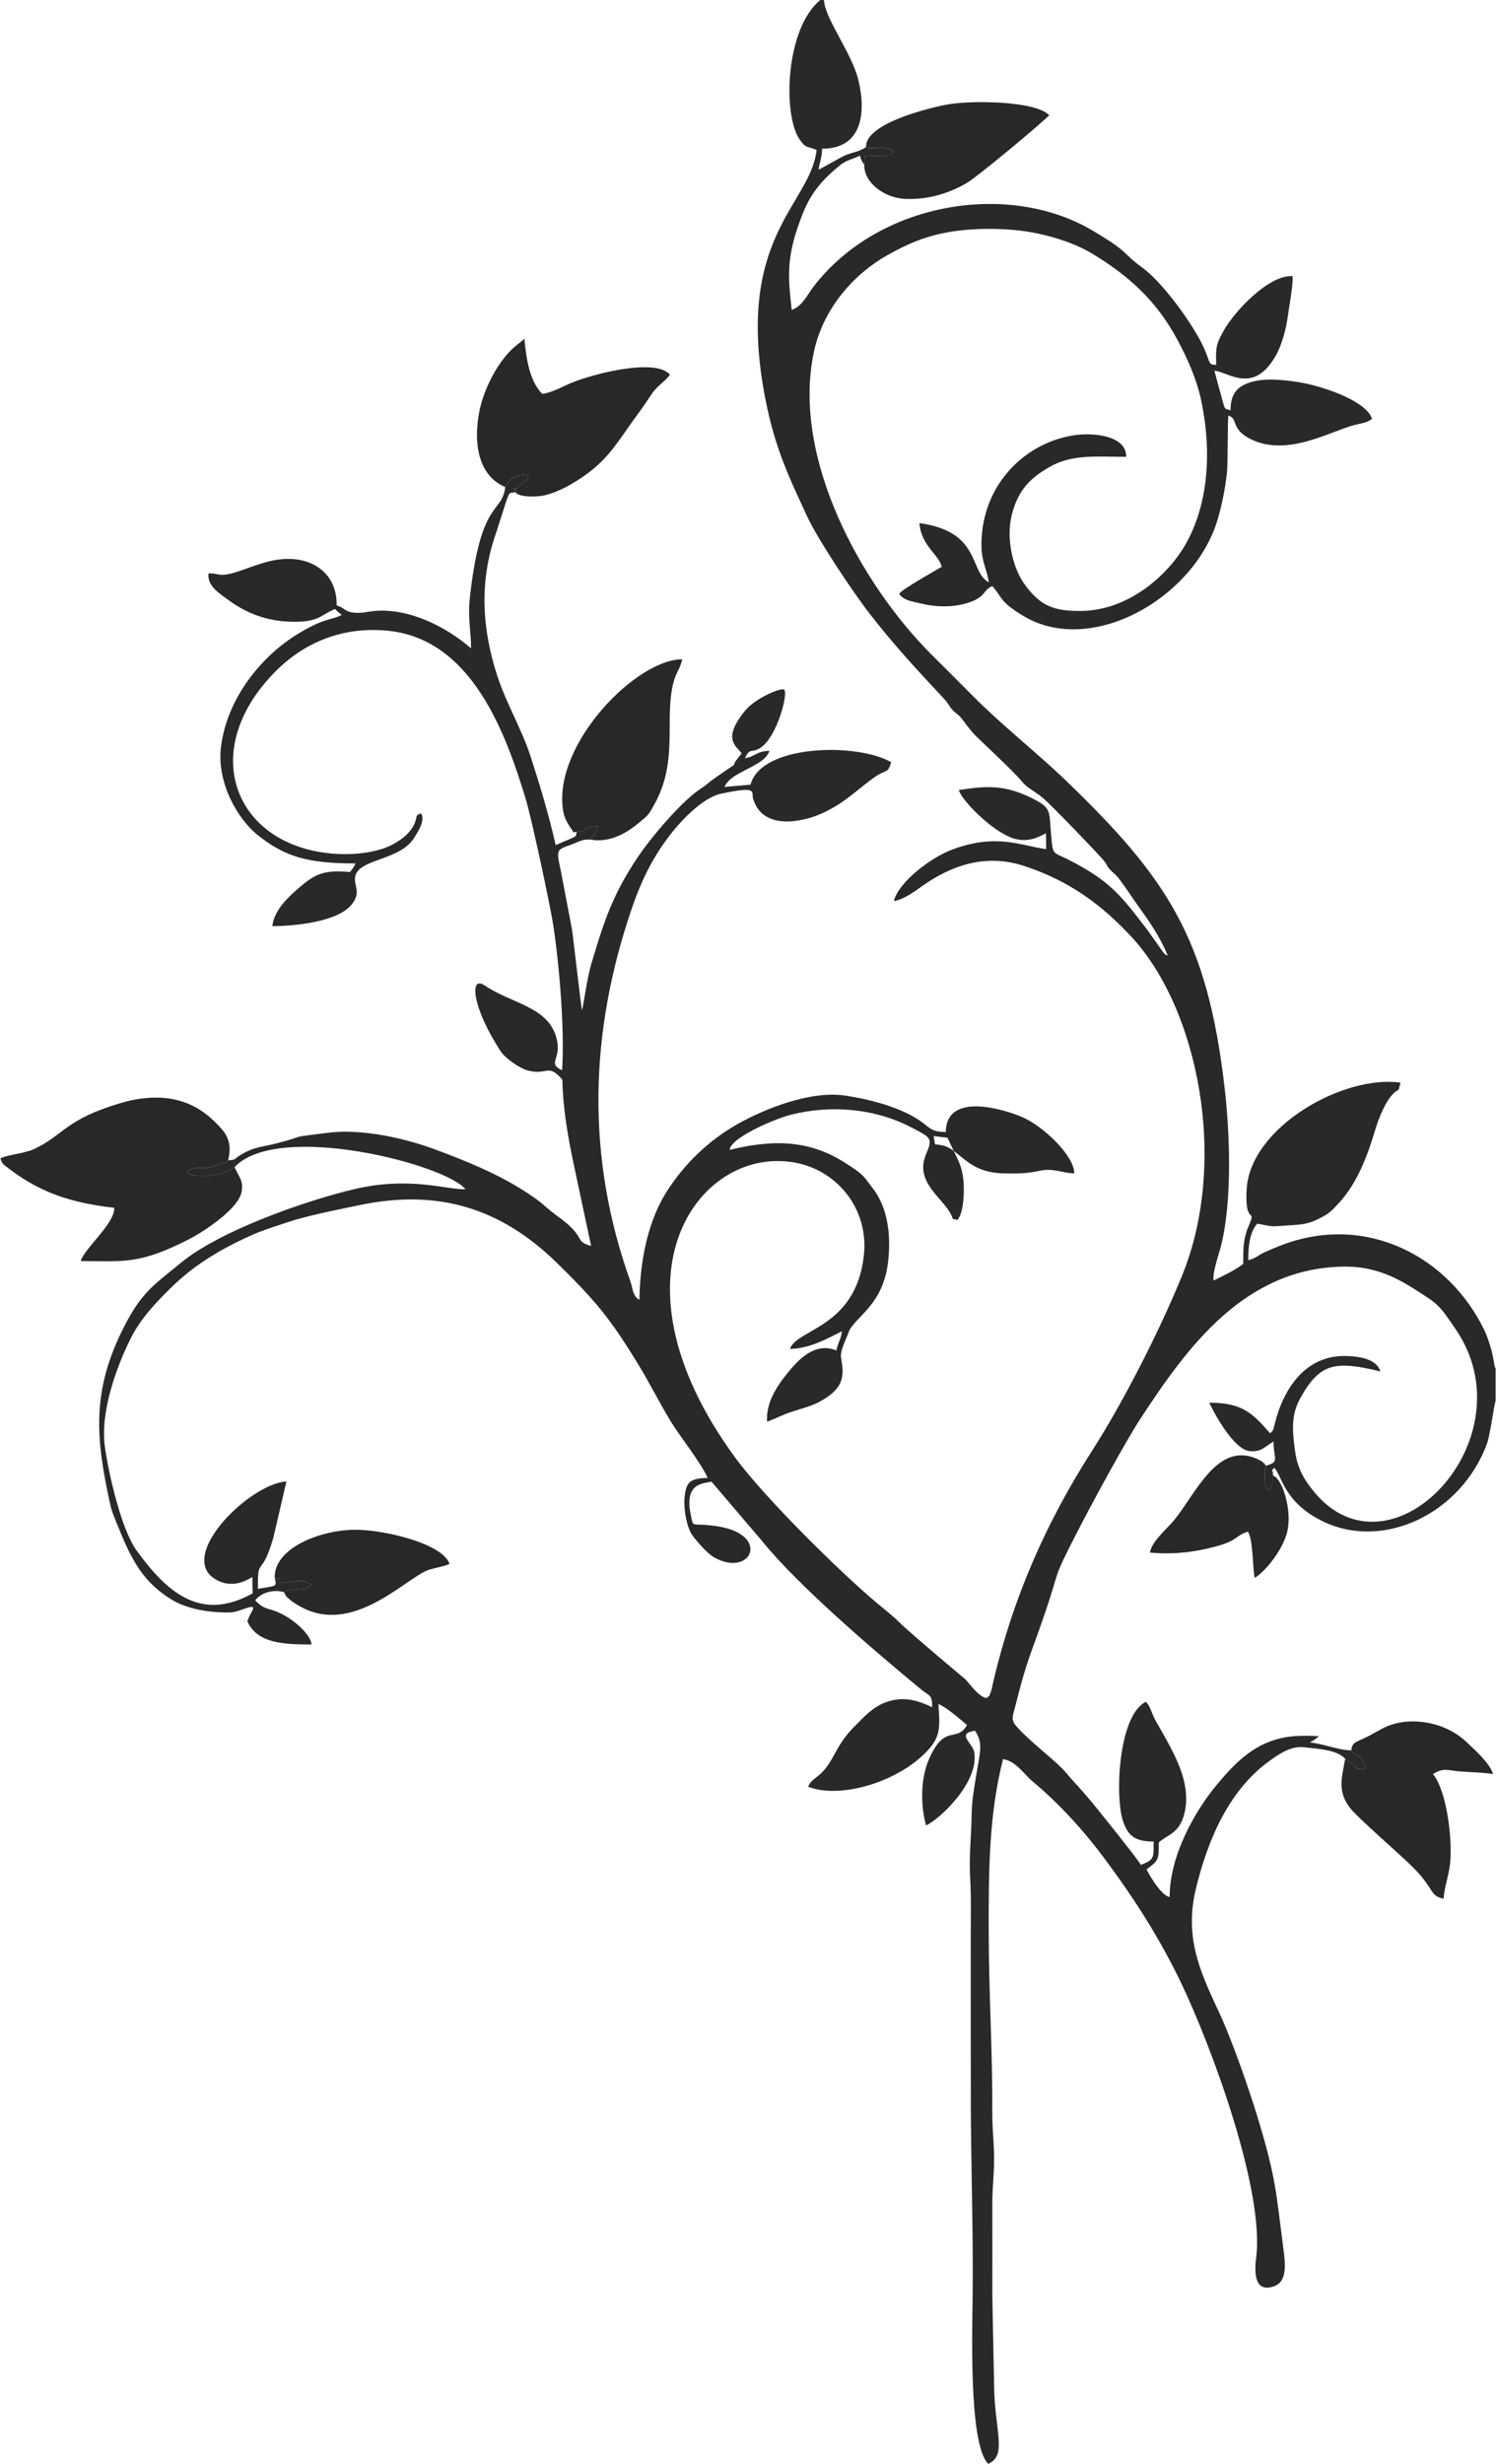 <?xml version="1.0" encoding="UTF-8"?>
<!DOCTYPE svg PUBLIC "-//W3C//DTD SVG 1.1//EN" "http://www.w3.org/Graphics/SVG/1.1/DTD/svg11.dtd">
<!-- Creator: CorelDRAW X5 -->
<svg xmlns="http://www.w3.org/2000/svg" xml:space="preserve" width="835px" height="1375px" style="shape-rendering:geometricPrecision; text-rendering:geometricPrecision; image-rendering:optimizeQuality; fill-rule:evenodd; clip-rule:evenodd"
viewBox="0 0 318.269 524.377"
 xmlns:xlink="http://www.w3.org/1999/xlink">
 <defs>
  <style type="text/css">
   <![CDATA[
    .fil1 {fill:#282828}
    .fil0 {fill:#292929}
   ]]>
  </style>
 </defs>
 <g id="Layer_x0020_1">
  <g id="_249251304">
   <path id="_6400400" class="fil0" d="M202.913 244.928c-1.345,-0.94 -1.94,-1.171 -3.973,-1.391l-0.297 -1.753 2.952 0.359 1.318 2.785zm0 0c2.983,2.294 4.999,4.749 11.005,4.809 3.341,0.033 4.548,0.008 7.55,-0.603 2.709,-0.552 4.564,0.542 7.097,0.587 0.118,-3.615 -6.523,-10.049 -11.122,-11.998 -4.262,-1.805 -16.109,-5.271 -16.217,3.208 -2.852,-0.026 -3.261,-0.749 -4.988,-2.045 -4.169,-3.13 -11.175,-4.943 -16.451,-5.721 -7.454,-1.098 -17.239,2.907 -22.731,5.987 -6.592,3.697 -11.49,8.727 -15.004,14.105 -3.95,6.045 -5.866,14.178 -6.036,23.375 -1.439,-0.745 -1.409,-2.508 -1.901,-3.878 -9.498,-26.47 -8.77,-53.005 0.308,-79.479 2.241,-6.536 4.832,-11.483 8.679,-16.286 2.192,-2.737 6.555,-7.282 10.322,-8.079 7.986,-1.688 6.402,-0.37 6.778,0.978 1.932,6.924 10.518,5.162 14.897,3.12 4.963,-2.315 7.154,-4.933 11.144,-7.714 2.319,-1.617 2.607,-0.534 3.377,-3.062 -7.185,-4.19 -27.647,-3.885 -29.951,4.77l-5.56 0.484c0.871,-1.844 2.883,-2.749 4.775,-3.753 1.859,-0.987 4.174,-2.047 4.831,-3.938 -2.832,0.064 -3.171,1.317 -5.23,1.563 1.115,-2.356 1.33,-0.976 3.24,-2.163 3.526,-2.191 6.037,-11.616 5.103,-12.412 -0.626,-0.534 -6.134,1.834 -8.247,4.395 -5.123,6.21 -1.877,7.607 -0.785,9.164 -3.605,4.246 1.078,0.496 -5.66,5.212 -1.348,0.944 -1.981,1.613 -3.051,2.298 -3.994,2.56 -10.549,10.318 -13.351,14.48 -5.39,8.007 -7.26,13.7 -10.009,23.016 -0.882,2.989 -1.685,9.131 -1.929,9.605 -0.156,-0.283 -1.878,-15.632 -2.137,-17.203l-2.387 -12.492c-0.963,-4.548 -0.986,-4.339 2.385,-5.556 1.502,-0.542 2.029,-1.101 3.901,-1.019 0.409,-0.905 1.056,-0.643 1.637,-2.86 -3.503,0.18 -2.023,1.168 -4.525,1.227 -0.263,0.935 0.339,0.793 -1.979,1.743 -0.854,0.35 -1.738,0.75 -2.492,1.082 -1.529,-6.735 -3.295,-12.522 -5.32,-18.812 -1.877,-5.83 -5.13,-11.207 -7.053,-17.046 -3.237,-9.833 -4.051,-20.113 -0.273,-30.716l2.16 -6.763c0.707,-1.733 0.344,-1.567 1.889,-1.778 0,-1.027 0.323,-0.901 -0.409,-0.901 0.679,0.935 -0.011,0.436 1.55,-0.744 0.457,-0.345 0.263,-0.006 0.765,-0.557 0.941,-1.035 0.194,0.596 0.958,-1.561 -2.835,0.043 -3.979,0.663 -5.006,2.658 -0.67,5.825 -5.298,2.36 -7.575,23.986 -0.403,3.833 0.325,7.047 0.298,10.344 -5.327,-4.625 -13.364,-8.704 -20.813,-7.928 -1.25,0.131 -2.813,0.571 -4.484,0.294 -1.676,-0.279 -1.595,-0.976 -3.313,-1.518 0.112,-6.26 -4.461,-10.022 -10.644,-9.882 -4.619,0.105 -8.742,2.423 -12.107,3.177 -2.42,0.542 -2.265,-0.119 -4.51,-0.109 -0.381,2.608 2.279,4.249 3.972,5.506 4.49,3.335 9.323,5.034 15.494,4.781 4.043,-0.166 4.787,-1.599 7.467,-2.704 0.697,0.837 0.64,0.57 1.416,1.284 -2.434,1.176 -3.635,0.598 -9.075,3.862 -8.188,4.914 -15.207,13.863 -16.596,23.881 -1.116,8.052 3.735,15.839 7.647,18.99 5.869,4.727 10.738,6.143 20.932,6.143 -0.286,0.82 -0.572,1 -1.151,1.835 -5.117,-0.451 -7.129,0.168 -10.493,3.039 -2.134,1.821 -5.625,4.778 -6.048,8.47 4.708,-0.001 13.884,-0.884 16.868,-4.576 2.192,-2.712 0.399,-4.076 0.77,-5.975 0.761,-3.88 9.718,-3.34 12.673,-8.422 0.699,-1.202 2.286,-3.465 1.368,-5.023 -1.374,0.458 -0.761,0.592 -1.378,2.129 -0.988,2.461 -4.195,4.555 -6.875,5.409 -4.382,1.395 -9.755,1.426 -14.288,0.503 -18.083,-3.679 -24.221,-22.411 -8.413,-38.301 5.128,-5.155 13.101,-9.699 23.936,-8.605 17.83,1.801 25.028,21.857 29.253,35.701 1.308,4.287 5.297,23.058 5.871,26.823 1.332,8.738 2.469,22.416 1.897,31.018 -3.451,-1.651 0.304,-2.333 -1.368,-7.429 -2.021,-6.163 -9.459,-6.808 -15.135,-10.64 -3.344,-2.258 -2.584,4.897 3.499,14.128 0.84,1.275 3.877,3.508 5.742,3.994 4.169,1.087 4.244,-1.663 7.326,1.954 0.105,6.317 1.296,12.728 2.459,18.217l3.658 17.153c-3.844,-1.069 -0.716,-1.665 -7.145,-6.328 -3.159,-2.291 -2.798,-2.695 -7.733,-5.767 -5.677,-3.534 -12.014,-6.098 -18.529,-8.508 -5.656,-2.092 -14.99,-4.444 -22.641,-3.474 -9.508,1.205 -3.523,0.367 -11.103,2.301 -2.67,0.681 -4.663,0.698 -7.445,2.406 -1.51,0.928 -0.844,1.009 -2.663,1.158 -0.761,0.873 0.355,0.087 -1.394,0.704 -0.702,0.247 -1.374,0.501 -2.135,0.707 -2.346,0.634 -3.516,-0.425 -5.308,1.059 0.791,0.655 0.024,0.284 1.196,0.655 1.248,0.395 3.259,0.231 4.509,0.012 1.873,-0.327 3.188,-0.751 4.513,-1.715 9.249,-9.765 44.882,-0.594 49.119,4.725 -3.87,0.174 -11.769,-2.84 -23.757,0.009 -10.742,2.554 -28.587,8.903 -36.741,15.605 -5.866,4.821 -8.394,6.219 -12.274,13.88 -6.915,13.654 -5.893,23.729 -2.789,37.783 0.338,1.528 1.095,3.181 1.775,4.866 2.829,7.01 5.266,11.449 11.068,15.088 2.735,1.715 6.491,2.614 10.322,2.802 3.402,0.167 3.301,-0.086 5.805,-0.894 2.801,-0.904 0.652,0.902 0.194,2.863 2.104,4.655 7.686,4.889 13.658,4.887 -0.255,-2.426 -4.752,-6.303 -8.532,-7.365 -1.617,-0.454 -2.086,-0.685 -3.239,-1.782 -0.053,-0.05 -0.156,-0.154 -0.226,-0.237 1.157,-1.59 3.81,-2.429 6.116,-1.754 0.479,-0.561 3.469,-0.611 3.846,-0.685 0.362,-0.071 0.999,0.019 2.026,-0.832 -2.049,-1.697 -4.786,-0.407 -6.955,-0.408 0,-2.525 0.166,-0.182 -0.89,-1.226 0.347,2.033 0.84,1.703 -3.589,2.449 0,-7.389 0.641,-1.839 3.307,-10.885l2.777 -11.968c-7.081,0.39 -21.05,13.449 -16.645,19.491 0.666,0.915 2.329,2.021 4.004,2.229 2.446,0.303 3.872,-0.546 5.386,-1.366l0.07 3.449c-11.075,6.203 -18.266,-0.244 -24.707,-9.106 -3.221,-4.432 -5.874,-15.999 -6.734,-21.951 -1.08,-7.471 2.427,-17.063 5.442,-23.122 2.139,-4.299 5.413,-7.698 8.488,-10.736 4.988,-4.928 10.608,-8.321 17.317,-11.314 2.516,-1.122 4.447,-1.667 7.223,-2.614 4.449,-1.519 10.469,-2.668 15.574,-3.745 17.045,-3.596 30.413,0.698 42.371,12.474 8.178,8.053 11.136,11.637 17.075,21.353 2.575,4.212 4.33,7.871 6.993,12.256 1.884,3.102 6.337,8.625 7.819,11.959 -3.883,0.03 -4.676,0.974 -4.95,4.405 -0.196,2.451 0.556,6.208 1.647,7.737 0.912,1.278 3.147,3.89 4.664,4.75 7.934,4.5 12.336,-5.06 0.247,-6.679 -5.348,-0.716 -4.575,0.448 -5.146,-2.046 -1.716,-7.489 3.006,-6.921 4.316,-7.413l10.894 12.779c7.543,9.382 24.201,23.605 33.869,31.567 1.624,1.337 2.264,0.921 2.24,3.687 -2.775,-1.288 -5.714,-2.398 -9.463,-1.196 -3.116,0.999 -5.088,3.323 -6.845,5.055 -4.336,4.274 -4.391,7.221 -7.14,10.015 -1.17,1.19 -2.487,1.676 -2.945,3.052 6.844,2.722 19.756,-1.07 25.927,-8.27 2.525,-2.946 1.975,-5.556 1.797,-9.329 1.757,0.714 4.531,3.175 6.079,4.457 -2.229,3.954 -4.766,-0.52 -8.16,7.435 -1.726,4.045 -1.75,9.643 -0.557,13.936 2.571,-1.069 11.297,-8.984 10.271,-15.541 -0.312,-1.997 -3.965,-4.018 0.158,-4.61 1.758,2.617 1.065,4.623 0.371,8.755 -1.473,8.77 -0.876,6.885 -1.277,13.803 -0.497,8.588 0.044,7.718 0.014,14.708 -0.058,13.626 -0.005,27.266 -0.006,40.895 -0.001,13.037 0.479,26.312 0.405,40.071 -0.046,8.614 -0.982,33.421 3.287,37.802 4.066,-1.782 1.454,-6.82 1.274,-16.147l-0.391 -19.61c0,-6.542 0.022,-13.087 -0.001,-19.628 -0.012,-3.324 0.385,-6.014 0.381,-9.402 -0.005,-3.644 -0.399,-6.389 -0.383,-9.809 0.061,-13.352 -0.752,-25.611 -0.766,-38.849 -0.014,-12.471 0.005,-24.611 3.049,-36.544 2.733,0.398 4.423,3.182 6.22,4.68 5.692,4.746 10.885,10.433 15.401,16.505 6.325,8.505 11.739,16.942 16.352,26.59 6.342,13.264 17.779,44.038 15.899,58.41 -0.462,3.532 -0.149,7.483 3.902,5.973 2.841,-1.06 2.288,-4.999 1.857,-8.313 -1.526,-11.727 -1.533,-14.656 -5.272,-27.056 -1.948,-6.46 -5.69,-17.235 -8.554,-23.3 -4.174,-8.842 -7.165,-15.968 -4.731,-25.991 2.508,-10.329 7.027,-20.954 15.698,-27.157 2.049,-1.466 4.55,-3.214 7.355,-2.867 3.11,0.385 7.007,0.511 8.711,2.475 0.887,0.528 0.973,0.662 1.592,1.155 1.736,1.382 0.04,0.732 2.599,1.092 -0.593,-4.21 -2.003,-2.007 -2.864,-4.074 -2.462,0.048 -5.53,-1.27 -8.851,-1.69 0.441,-0.28 0.434,-0.185 0.911,-0.505l1.048 -0.82c-2.727,-0.134 -5.475,-0.167 -8.081,0.429 -6.097,1.392 -10.071,5.5 -14.05,10.369 -4.296,5.258 -9.678,14.607 -9.678,23.454 -2.029,-0.399 -4.805,-5.599 -4.913,-5.898 2.532,-1.881 2.606,-1.902 2.606,-5.724 1.54,-1.487 4.245,-1.842 5.344,-5.771 1.721,-6.154 -1.496,-12.058 -4.198,-16.959 -0.771,-1.399 -1.306,-2.227 -1.923,-3.384 -0.873,-1.639 -1.025,-2.972 -1.993,-3.811 -5.845,2.883 -6.609,20.141 -4.842,25.387 1.036,3.075 2.509,4.343 6.513,4.343 0,3.44 0.191,3.864 -2.723,4.96 -0.368,-0.87 -9.87,-12.732 -10.988,-13.994 -0.918,-1.036 -1.947,-2.307 -2.867,-3.261 -1.123,-1.163 -1.819,-2.17 -2.894,-3.256 -2.514,-2.537 -7.014,-5.87 -9.786,-9.041 -1.245,-1.424 -0.655,-2.325 -0.181,-4.229 2.468,-9.9 3.077,-10.399 6.115,-19.232 3.606,-10.481 1.508,-7.021 7.07,-17.84 3.34,-6.496 10.226,-19.168 13.477,-24.146 10.101,-15.465 22.149,-31.821 42.869,-32.319 8.226,-0.198 13.305,3.373 18.221,6.589 2.804,1.835 3.611,3.337 5.795,6.459 16.382,23.419 -13.671,55.169 -30.145,34.649 -1.956,-2.436 -3.335,-4.654 -3.868,-8.516 -0.602,-4.37 -0.823,-7.573 1.024,-10.989 4.217,-7.8 7.62,-8.193 17.147,-5.889 -0.763,-2.546 -4.155,-3.219 -7.374,-3.289 -8.611,-0.185 -13.268,7.026 -15.088,14.352 -0.406,1.634 -0.346,1.5 -1.01,2.106 -3.423,-3.845 -5.578,-6.566 -12.955,-6.513 1.299,2.78 5.336,9.979 8.58,10.302 2.604,0.26 3.297,-1.047 5.099,-2.037 0,3.736 1.431,4.32 -1.623,5.136 -0.149,0.832 -0.278,1.631 -0.272,2.516 0,0.032 0.102,1.225 0.107,1.244 0.326,1.274 0.159,0.85 0.784,1.605l0.469 -0.835c0.769,-2.015 0.136,-1.466 0.444,-2.436 -0.046,-1.866 -0.631,-0.461 0.215,-1.656 1.66,1.455 1.92,7.439 10.658,11.543 12.735,5.98 29.139,-1.753 34.657,-16.658 0.666,-1.8 1.567,-8.664 1.838,-9.1l0 -6.914c-0.333,-0.643 -0.112,-0.145 -0.299,-0.993 -0.08,-0.362 -0.121,-0.696 -0.189,-1.071 -0.121,-0.667 -0.275,-1.45 -0.538,-2.306 -0.446,-1.454 -0.807,-2.632 -1.436,-3.916 -7.569,-15.462 -24.828,-24.674 -42.674,-18.115 -1.335,0.49 -2.491,1.011 -3.75,1.537 -1.614,0.674 -2.065,1.417 -3.764,1.812 0,-3.08 0.299,-5.907 1.914,-7.771 3.653,0.716 2.666,0.624 6.553,0.382 2.81,-0.175 4.18,-0.259 6.357,-1.328 2.416,-1.187 2.818,-1.668 4.403,-3.37 3.893,-4.181 6.154,-10.087 7.748,-15.503 0.758,-2.578 2.244,-6.269 3.992,-7.945 1.429,-1.369 0.715,0.336 1.43,-2.242 -12.14,-1.724 -31.975,9.457 -32.744,22.707 -0.458,7.872 2.156,3.781 0.512,7.59 -1.257,2.912 -1.236,4.79 -1.236,8.277 -2.006,1.525 -3.984,2.356 -6.29,3.55 -0.328,-1.57 0.977,-5.135 1.523,-7.254 2.433,-9.435 1.961,-23.788 0.805,-33.762 -3.714,-32.065 -12.27,-44.746 -34.35,-65.94 -5.362,-5.146 -13.432,-11.59 -19.08,-17.311 -3.068,-3.108 -5.915,-5.914 -9.009,-9.007 -14.883,-14.878 -29.765,-41.75 -25.006,-64.303 2.008,-9.516 8.793,-16.82 15.697,-20.678 4.231,-2.364 7.912,-3.993 13.073,-4.895 5.198,-0.909 11.887,-0.89 17.118,-0.023 4.499,0.745 9.67,2.376 13.343,4.598 7.802,4.72 13.649,9.99 18.126,18.275 2.122,3.927 4.191,8.524 5.165,13.283 2.269,11.086 1.338,22.091 -3.451,30.427 -3.715,6.468 -12.142,14.051 -22.309,14.079 -5.454,0.015 -8.556,-0.878 -12.073,-5.93 -2.358,-3.388 -3.869,-9.66 -2.482,-14.797 1.391,-5.15 3.923,-7.596 7.973,-9.92 4.819,-2.764 9.952,-2.161 16.309,-2.155 0.085,-4.59 -7.154,-5.255 -11.394,-4.546 -10.925,1.829 -19.736,11.356 -19.403,23.88 0.084,3.162 1.227,4.742 1.555,7.378 -4.238,-2.239 -1.543,-10.795 -14.771,-12.606 0.412,4.924 4.095,6.583 4.752,9.297 -1.585,0.936 -8.415,4.77 -9.058,5.725 0.857,1.508 3.266,1.741 4.631,2.084 3.651,0.915 7.889,0.863 11.249,-0.605 2.493,-1.089 2.041,-2.238 3.933,-3.098 2.114,2.269 1.377,3.216 6.641,6.369 14.225,8.521 35.558,-3.393 41.02,-19.56 1.078,-3.191 1.922,-7.492 2.297,-10.933 0.225,-2.064 0.113,-11.809 0.313,-12.16 2.198,0.684 0.314,2.932 5.011,5.135 7.665,3.595 16.581,-1.74 21.704,-3.101 1.492,-0.396 2.821,-0.487 3.85,-1.339 -1.182,-3.764 -9.99,-6.696 -14.291,-7.561 -2.925,-0.588 -7.39,-1.153 -10.373,-0.529 -3.692,0.772 -5.452,2.369 -5.453,6.27 -1.397,-0.379 -1.111,-0.234 -1.556,-1.5l-1.884 -6.923c2.852,0.139 8.45,5.42 13.29,-3.614 1.061,-1.98 1.982,-5.266 2.321,-7.855 0.258,-1.973 1.279,-7.301 1.003,-8.665 -5.05,-0.3 -12.293,7.484 -14.543,11.457 -1.661,2.933 -1.804,3.545 -1.678,7.398 -2.042,0.132 -1.021,-0.77 -3.473,-5.288 -2.6,-4.791 -8.148,-12.408 -12.369,-15.464 -4.31,-3.121 -2.378,-3.014 -10.554,-7.841 -18.001,-10.627 -45.56,-5.94 -59.313,11.964 -1.341,1.746 -2.385,4.182 -4.652,4.97 -0.908,-7.8 -1.065,-11.828 2.327,-20.439 1.865,-4.734 4.409,-7.452 7.968,-10.373 1.303,-1.069 2.63,-1.248 4.109,-1.959 1.372,1.761 -1.098,-1.869 0.419,0.799 0.412,0.725 0.131,0.537 0.618,0.988l0.19 -1.856c1.036,0 2.299,0.086 3.281,0.06 1.568,-0.042 2.026,-0.19 2.854,-0.876 -2.125,-1.76 -4.696,-0.188 -5.93,-1.024 -1.835,1.28 -3.006,0.974 -5.224,2.153 -1.612,0.857 -3.247,1.827 -4.87,2.675 0.206,-1.795 0.691,-2.463 0.724,-4.461 8.602,-0.001 9.396,-7.746 7.725,-14.613 -1.405,-5.773 -7.123,-13.051 -7.334,-17.032l-0.77 0c-7.42,6.014 -8.098,24.525 -4.332,29.787 1.37,1.914 1.559,1.267 3.542,2.106 -1.259,11.722 -17.656,18.469 -10.895,53.059 2.006,10.261 4.868,16.312 8.942,25.064 2.282,4.903 9.87,16.272 13.291,20.649 5.636,7.211 9.919,11.741 15.841,18.105 0.986,1.06 0.928,1.466 1.76,2.322 0.938,0.966 1.273,0.916 2.087,2.011 1.624,2.186 2.264,2.987 3.986,4.601 1.821,1.706 7.565,7.173 8.635,8.537 1.246,1.588 2.911,2.175 4.57,3.62 2.144,1.867 10.937,11.024 12.716,13.049 1.02,1.162 0.686,1.309 1.729,2.356 1.147,1.15 1.001,0.764 1.992,2.112 1.408,1.917 2.371,3.426 3.524,5.044 2.437,3.422 4.822,6.665 6.568,10.966 -1.259,-0.643 -0.122,0.106 -0.891,-0.622l-3.592 -5.051c-5.398,-7.014 -7.629,-10.059 -16.137,-14.499 -4.022,-2.098 -3.782,-0.87 -4.222,-5.694 -0.403,-4.423 0.095,-5.422 -3.06,-7.127 -6.604,-3.568 -10.612,-3.143 -16.558,-2.268 0.343,1.955 7.449,9.345 12.15,10.447 2.776,0.651 4.699,-0.379 6.392,-1.225l0.044 3.361c-5.443,-0.714 -10.533,-3.442 -20.036,0.106 -4.398,1.643 -11.333,6.8 -12.395,10.948 2.103,-0.285 4.698,-2.242 5.908,-3.106 6.396,-4.563 13.687,-7.005 21.736,-4.393 10.159,3.296 16.936,8.734 22.715,14.871 14.438,15.334 20.93,47.968 11.004,72.322 -4.873,11.957 -12.648,27.157 -19.162,37.292 -9.786,15.226 -16.922,31.468 -21.049,49.246 -0.172,0.74 -0.26,1.394 -0.473,1.971 -0.451,1.221 -0.208,0.818 -1.006,1.457 -1.801,-0.544 -3.194,-2.696 -4.494,-4.07 -0.015,-0.015 -11.387,-9.504 -14.046,-12.116 -1.442,-1.418 -2.931,-2.557 -4.616,-3.969 -8.081,-6.779 -24.031,-22.526 -30.294,-31.072 -28.697,-39.159 -7.18,-66.943 13.231,-62.669 8.644,1.81 15.368,9.926 14.133,19.951 -1.864,15.129 -14.17,15.29 -15.701,19.598 4.482,-0.108 7.921,-2.227 11.082,-3.757 -0.289,1.917 -0.891,2.461 -1.205,4.1 -3.899,-1.629 -7.134,0.896 -9.819,4.108 -2.084,2.493 -5.279,6.515 -4.921,11.041 1.829,-0.668 3.45,-1.535 5.283,-2.128 1.87,-0.605 4.042,-1.149 5.703,-2.024 5.974,-3.148 5.272,-6.183 4.742,-9.531 -0.225,-1.417 1.111,-3.876 1.611,-5.317 1.114,-3.215 7.318,-5.554 8.41,-14.998 0.518,-4.48 0.194,-8.978 -1.485,-12.706 -0.96,-2.133 -1.959,-3.146 -3.086,-4.707 -1.074,-1.489 -2.652,-2.425 -4.271,-3.488 -7.551,-4.959 -15.207,-5.314 -24.878,-2.954 0.168,-2.561 9.528,-6.585 12.996,-7.465 8.533,-2.165 17.922,-1.379 25.735,2.716 4.139,2.17 4.549,2.223 3.081,5.657 -2.494,5.83 3.333,9.161 5.18,12.611 0.897,1.675 0.05,0.998 1.493,1.392 1.354,-1.531 1.436,-5.895 1.322,-7.772 -0.19,-3.13 -0.95,-4.516 -2.117,-6.93z"/>
   <path id="_252313208" class="fil1" d="M49.859 248.373c-1.325,0.964 -2.64,1.388 -4.513,1.715 -1.25,0.218 -3.261,0.383 -4.509,-0.012 -1.173,-0.371 -0.405,0 -1.196,-0.655 1.792,-1.484 2.962,-0.425 5.308,-1.059 0.761,-0.206 1.433,-0.46 2.135,-0.707 1.749,-0.616 0.633,0.169 1.394,-0.704 0.801,-3.396 -0.046,-5.264 -1.738,-7.073 -1.468,-1.569 -3.067,-3.05 -5.191,-4.217 -4.608,-2.532 -10.155,-2.623 -16.047,-0.874 -11.691,3.472 -12.029,6.786 -18.196,9.697 -2.283,1.078 -6.103,1.295 -7.305,2.075 0.432,1.25 0.638,1.264 1.853,2.185 2.725,2.067 5.27,3.59 8.229,4.868 4.266,1.843 8.892,2.845 14.143,3.445 0.177,3.313 -6.312,8.582 -7.137,11.334 9.432,0.041 12.556,0.689 22.989,-4.611 3.068,-1.559 10.484,-6.4 11.24,-10.013 0.553,-2.645 -0.863,-3.654 -1.458,-5.393z"/>
   <path id="_252313232" class="fil1" d="M107.459 103.655c1.027,-1.995 2.171,-2.615 5.006,-2.658 -0.764,2.157 -0.017,0.526 -0.958,1.561 -0.502,0.552 -0.308,0.213 -0.765,0.557 -1.561,1.18 -0.871,1.679 -1.55,0.744 0.732,0 0.409,-0.127 0.409,0.901 0.778,1.039 4.131,1.07 6.039,0.701 1.533,-0.297 3.968,-1.337 5.334,-2.113 8.14,-4.624 9.699,-8.444 14.671,-15.169 1.218,-1.648 1.967,-2.833 3.011,-4.356 1.279,-1.868 2.866,-2.63 3.853,-4.09 -3.032,-3.594 -16.259,-0.181 -20.894,1.722 -2.297,0.942 -4.089,2.102 -6.283,2.367 -2.655,-2.677 -3.383,-7.284 -3.799,-11.741 -0.944,0.908 -1.893,1.457 -2.954,2.547 -0.971,0.997 -1.908,2.215 -2.695,3.428 -1.571,2.423 -3.038,5.658 -3.737,8.602 -1.427,6.022 -1.156,14.308 5.313,16.997z"/>
   <path id="_252313064" class="fil1" d="M287.58 372.508c0.861,2.068 2.271,-0.136 2.864,4.074 -2.559,-0.36 -0.863,0.29 -2.599,-1.092 -0.62,-0.493 -0.705,-0.627 -1.592,-1.155 -0.759,4.121 -1.653,6.893 0.968,10.365 1.59,2.105 10.407,9.679 13.463,12.721 4.623,4.601 3.442,6.027 6.523,6.684 0.105,-2.253 0.933,-4.337 1.303,-6.954 0.698,-4.927 -0.502,-15.821 -3.569,-19.578 2.293,-1.46 3.095,-0.746 5.976,-0.548 2.446,0.168 4.52,0.207 6.841,0.535 -0.901,-2.521 -3.852,-5.053 -5.604,-6.736 -4.843,-4.653 -12.7,-5.666 -17.813,-3.03 -1.397,0.72 -2.652,1.496 -4.033,2.152 -1.473,0.7 -2.701,0.882 -2.727,2.563z"/>
   <path id="_252312848" class="fil1" d="M122.67 177.05c2.502,-0.059 1.022,-1.047 4.525,-1.227 -0.58,2.217 -1.228,1.955 -1.637,2.86 4.374,0.803 8.025,-1.637 10.355,-3.565 2.037,-1.685 2.007,-1.599 3.341,-4.018 5.065,-9.184 2.084,-17.804 3.937,-25.567 0.585,-2.451 1.572,-3.273 1.938,-5.215 -9.751,-0.019 -27.314,17.915 -25.404,31.846 0.197,1.439 0.578,2.262 1.075,3.137 0.087,0.154 0.708,1.139 0.807,1.241 0.689,0.711 -0.24,0.632 1.062,0.507z"/>
   <path id="_252312728" class="fil1" d="M184.273 31.278c1.234,0.836 3.805,-0.736 5.93,1.024 -0.829,0.686 -1.286,0.834 -2.854,0.876 -0.982,0.026 -2.245,-0.06 -3.281,-0.06l-0.19 1.856c-0.139,3.894 4.317,7.203 8.766,7.359 5.176,0.181 9.35,-1.301 12.906,-3.286 2.109,-1.177 15.047,-11.922 17.708,-14.514 -2.889,-3.084 -16.7,-3.236 -21.831,-2.266 -3.937,0.744 -17.371,4.04 -17.154,9.011z"/>
   <path id="_252312608" class="fil1" d="M58.386 335.698c1.056,1.044 0.89,-1.299 0.89,1.226 2.169,0.001 4.906,-1.29 6.955,0.408 -1.028,0.851 -1.664,0.761 -2.026,0.832 -0.377,0.074 -3.367,0.124 -3.846,0.685 0.358,0.808 0.549,1.03 1.399,1.714 0.597,0.48 1.242,0.874 1.987,1.298 11.126,6.33 22.19,-5.66 27.189,-7.669 1.055,-0.424 3.903,-0.889 4.666,-1.359 -1.499,-4.41 -14.338,-7.362 -20.352,-7.259 -7.159,0.123 -16.888,3.804 -16.862,10.123z"/>
   <path id="_252312488" class="fil1" d="M270.902 314.023c-0.308,0.97 0.325,0.421 -0.444,2.436l-0.469 0.835c-0.626,-0.755 -0.459,-0.331 -0.784,-1.605 -0.005,-0.019 -0.106,-1.213 -0.107,-1.244 -0.006,-0.885 0.123,-1.684 0.272,-2.516 -0.403,-0.55 -0.657,-0.861 -1.659,-1.336 -8.64,-4.094 -13.258,7.373 -17.962,13.05 -1.422,1.717 -4.743,4.471 -5.053,6.795 4.064,0.389 8.281,0.042 11.978,-0.809 1.616,-0.372 3.339,-0.77 4.934,-1.507 1.672,-0.773 2.029,-1.549 3.93,-2.156 1.125,1.652 0.974,7.37 1.448,9.86 2.622,-1.613 6.205,-6.431 6.981,-10.043 0.968,-4.509 -1.069,-11.017 -3.065,-11.76z"/>
  </g>
 </g>
</svg>
